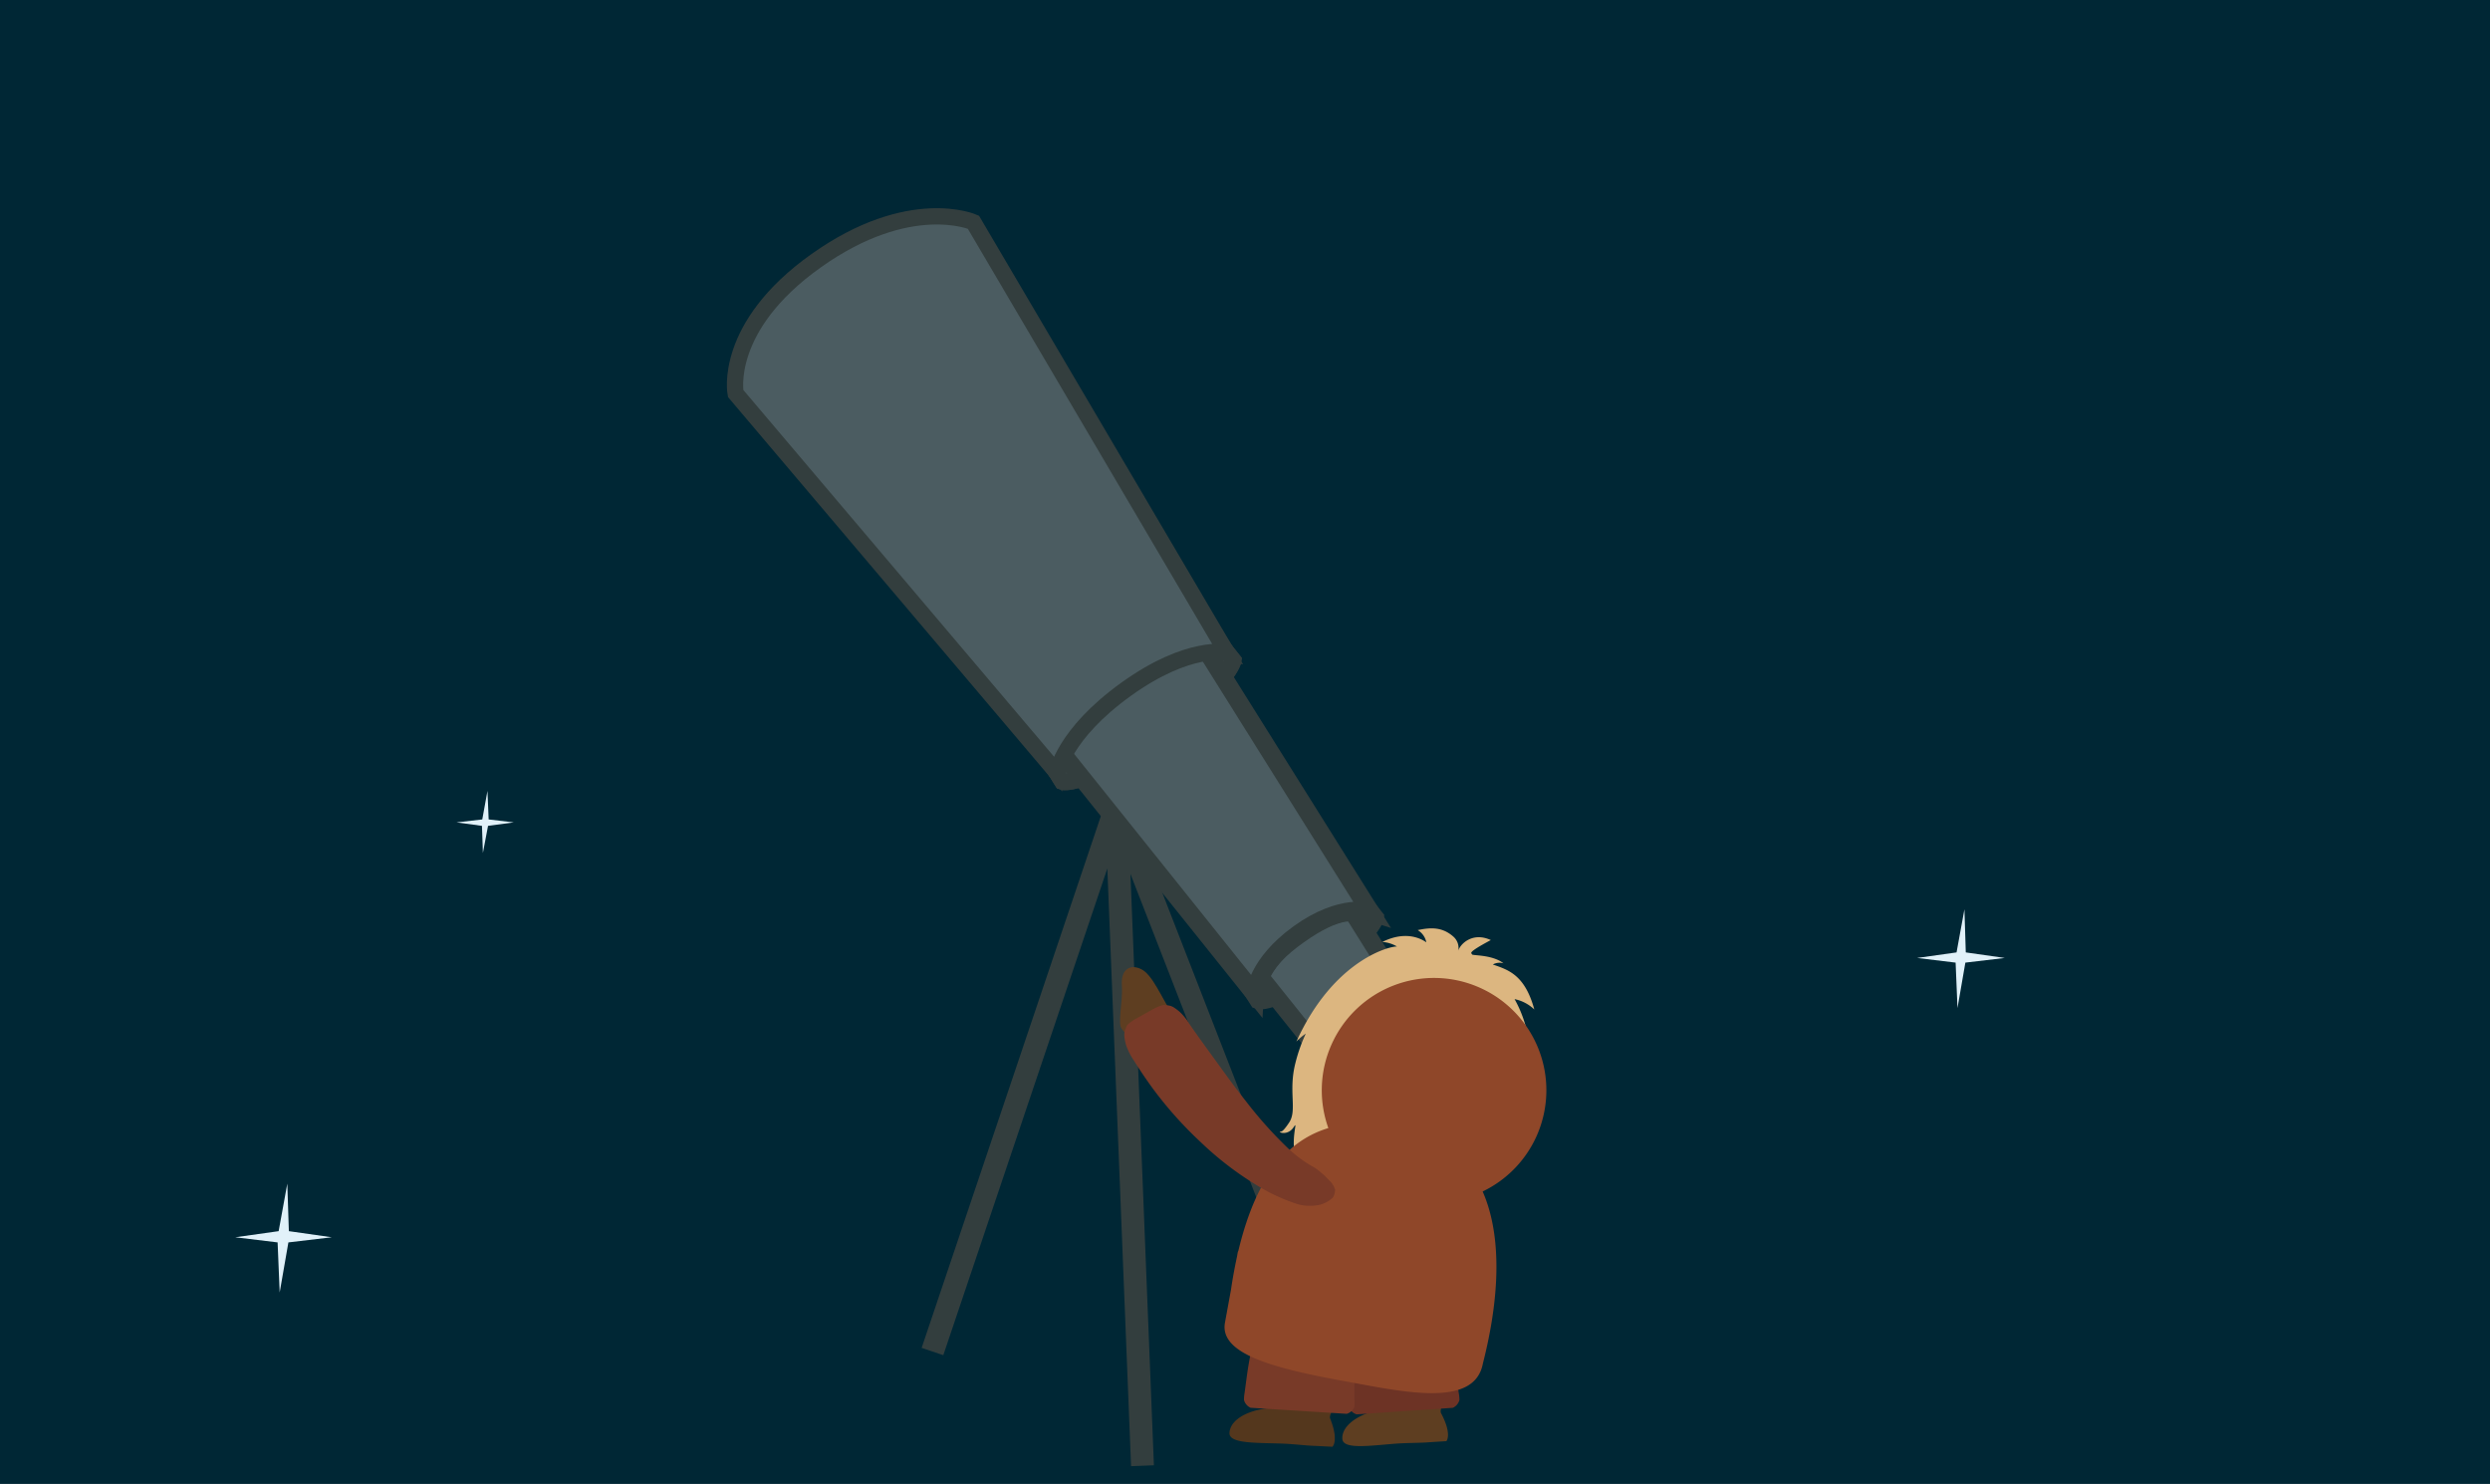 <svg xmlns="http://www.w3.org/2000/svg" viewBox="0 0 480.31 286.25"><defs><style>.cls-2{fill:#e1f1f9}.cls-3,.cls-5,.cls-6{fill:none;stroke:#333e3e;stroke-miterlimit:10}.cls-3{stroke-width:4.41px}.cls-4{fill:#4b5c61}.cls-5{stroke-width:3.14px}.cls-6{stroke-width:3.48px}.cls-7{fill:#5e3e21}.cls-10{fill:#783a28}.cls-12{fill:#8f4729}</style></defs><g id="Layer_2" data-name="Layer 2"><g id="Layer_2-2" data-name="Layer 2"><path fill="#002735" d="M0 0h480.31v286.25H0z"/><path class="cls-2" d="M53.75 237.49l1.67-9.17.3 9.17 8.28 1.18-8.37.99-1.68 9.66-.4-9.66-8.17-.99 8.37-1.18zM377.41 183.72l1.52-8.32.26 8.32 7.52 1.07-7.6.9-1.52 8.77-.36-8.77-7.43-.9 7.61-1.07zM94.14 159.31l-.99 5.23-.18-5.23-4.91-.67 4.97-.57 1-5.51.23 5.51 4.85.57-4.97.67z"/><path class="cls-3" d="M220.38 282.74l-5.05-127.25-35.46 105.22M215.33 155.49l40.63 104.41"/><path class="cls-4" d="M204.92 150.8l-40.54-64.66s4.8-.8 14.43-7.54 11.43-10.82 11.43-10.82l47.67 59.6S237.3 131.84 223 142s-18.12 8.83-18.12 8.83"/><path class="cls-5" d="M204.92 150.8l-40.54-64.66s4.8-.8 14.43-7.54 11.43-10.82 11.43-10.82l47.67 59.6S237.3 131.84 223 142s-18.08 8.8-18.08 8.8z"/><path class="cls-4" d="M144 74.19l59.95 74.89s3-5.38 15-14.06 17.67-9.16 17.67-9.16L185.7 44.57s-6.77-3-24.82 9.84S144 74.19 144 74.19"/><path class="cls-5" d="M144 74.19l59.95 74.89s3-5.38 15-14.06 17.67-9.16 17.67-9.16L185.7 44.57s-6.77-3-24.82 9.84S144 74.19 144 74.19z"/><path class="cls-4" d="M204.92 150.8l-40.54-64.66s4.8-.8 14.43-7.54 11.43-10.82 11.43-10.82l47.67 59.6S237.3 131.84 223 142s-18.12 8.83-18.12 8.83"/><path class="cls-5" d="M204.92 150.8l-40.54-64.66s4.8-.8 14.43-7.54 11.43-10.82 11.43-10.82l47.67 59.6S237.3 131.84 223 142s-18.08 8.8-18.08 8.8z"/><path class="cls-4" d="M242.73 192.92l-27.62-44s3.27-.54 9.83-5.14 7.79-7.37 7.79-7.37L265.2 177s-.41 3-10.13 9.94-12.34 6-12.34 6"/><path class="cls-6" d="M242.73 192.92l-27.62-44s3.27-.54 9.83-5.14 7.79-7.37 7.79-7.37L265.2 177s-.41 3-10.13 9.94-12.34 5.98-12.34 5.98z"/><path class="cls-4" d="M269.28 221.41L252 193.86s2-.34 6.14-3.21S263 186 263 186l20.31 25.4s-.26 1.89-6.34 6.21-7.72 3.76-7.72 3.76"/><path class="cls-6" d="M269.28 221.41L252 193.86s2-.34 6.14-3.21S263 186 263 186l20.31 25.4s-.26 1.89-6.34 6.21-7.69 3.8-7.69 3.8z"/><path class="cls-4" d="M243.31 188.77l25.54 31.91s1.27-2.29 6.41-6 7.53-3.9 7.53-3.9l-21.7-34.64s-2.88-1.26-10.57 4.2-7.21 8.42-7.21 8.42"/><path class="cls-6" d="M243.31 188.77l25.54 31.91s1.27-2.29 6.41-6 7.53-3.9 7.53-3.9l-21.7-34.64s-2.88-1.26-10.57 4.2-7.21 8.43-7.21 8.43z"/><path class="cls-4" d="M201.2 140.73l40.84 51s.31-5.74 8.53-11.66 13.75-4.16 13.75-4.16l-34.69-55.38s-4.61-2-16.91 6.7-11.52 13.48-11.52 13.48"/><path class="cls-6" d="M201.2 140.73l40.84 51s.31-5.74 8.53-11.66 13.75-4.16 13.75-4.16l-34.69-55.38s-4.61-2-16.91 6.7-11.52 13.5-11.52 13.5z"/><path class="cls-4" d="M141.9 75.9l62 73.18s1.25-7.45 13.33-16.13 19.38-7.09 19.38-7.09l-48.85-83s-12.26-5.39-30.31 7.42S141.9 75.9 141.9 75.9"/><path class="cls-5" d="M141.9 75.9l62 73.18s1.25-7.45 13.33-16.13 19.38-7.09 19.38-7.09l-48.85-83s-12.26-5.39-30.31 7.42S141.9 75.9 141.9 75.9z"/><path class="cls-7" d="M279.11 268.56c.15-.79-6.3-.77-6.3-.77-1.06 1.58-1.64 2.43-1.49 3.85a17.79 17.79 0 0 0-2.74 0c-5.51.34-9.82 3-9.65 5.91.12 2.08 5.13 1.34 10.06.95 2.5-.2 5-.13 6.81-.3l3.2-.2s1.16-1.24-1-5.35c-.5-.75 1-3.31 1.11-4.09zm-.79 8.92z"/><path d="M258.21 269.74c.23-.77-9.64-1.92-9.64-1.92a20 20 0 0 0 1.55 4.12 17.87 17.87 0 0 0-2.72-.35c-5.51-.28-10.09 1.88-10.24 4.81-.11 2.07 4.94 1.9 9.89 2.06 2.51.08 4.95.42 6.8.46l3.17.16s1.29-1.1-.44-5.44c-.35-.75 1.42-3.13 1.63-3.9zm-1.78 8.78z" fill="#54371d"/><path d="M274.59 248.93a5.79 5.79 0 0 1 2.94 2.68c.36.93.62 1.87.94 2.81.56 1.88 1.11 3.76 1.51 5.66s.74 3.78 1 5.68l.39 2.86a7.54 7.54 0 0 1 .15 1.43 2.31 2.31 0 0 1-1.28 1.52l-18.54 1.26a2.28 2.28 0 0 1-1.48-1.34 7.6 7.6 0 0 1-.05-1.43v-2.88c0-1.92.07-3.85.23-5.77s.43-3.87.73-5.81c.18-1 .32-1.94.55-2.92a5.82 5.82 0 0 1 2.55-3.05z" fill="#6d3325"/><path class="cls-10" d="M257.1 249.58a5.78 5.78 0 0 1 2.57 3c.24 1 .38 1.94.57 2.91.31 1.94.61 3.88.76 5.8s.24 3.86.26 5.77v2.88a8.63 8.63 0 0 1 0 1.44 2.32 2.32 0 0 1-1.47 1.35l-18.55-1.17a2.26 2.26 0 0 1-1.28-1.52 7.68 7.68 0 0 1 .13-1.43l.38-2.85c.26-1.9.57-3.8 1-5.69s.93-3.78 1.48-5.67c.31-.94.57-1.88.92-2.82a5.81 5.81 0 0 1 2.93-2.69z"/><path class="cls-7" d="M226.67 196.59c-2.72-4.38-4.35-8.54-6.5-9.62s-4 0-3.77 3.14-.9 7.28 0 8.39c1.17 1.46 3.46 4.24 4.89 4s6.87-4 6.87-4z"/><path d="M251.93 234.49c-1.33-2.27-.5-6-1.69-9.68-1.64-5 .36-9-.69-7.39s-2.79 1.1-2.63.88.19.59 1.76-1.78-.2-6 1.2-11.47a31.27 31.27 0 0 1 2-5.66 10.8 10.8 0 0 0-1.81 1.53c7.25-15.95 18.32-18.48 19.41-18.33a6.2 6.2 0 0 0-2.85-.88c4.94-2.47 8-.27 8.5.06a3.52 3.52 0 0 0-1.66-2.35c2.68-.58 4.84-.57 6.94 1.31a2.93 2.93 0 0 1 .89 2.67c.31-1.22 2.7-3.72 6.27-2.06-4.91 2.62-3.63 2.49-3.62 2.76s3.86 0 6.07 1.72a2.71 2.71 0 0 0-2.06.23c2.8 1 6.15 1.84 8 8.68a7.74 7.74 0 0 0-3.81-2c.4.73 5.77 9.81 1.08 19.77-.18-.51-1-3.33-1.46-3.33.46 2.23 1.77 9.82-12.61 21.35.53-.81 1.39-3 1-3.26-.58 1.76-4.89 4.59-11.67 4.56-9.23-.03-13.65.48-16.56 2.67z" fill="#dcb680"/><path class="cls-12" d="M237.45 248.8l-1.15 6.29c-1.18 6.12 9.49 8.87 23 11.33 11.64 2.12 25.13 5.2 26.74-3.4 5.69-22.22 2.91-42.21-16.57-45.77-19.29-3.53-26.93 8.8-30.6 24.05a.81.81 0 0 0-.11.27l-.16.89a96.14 96.14 0 0 0-1.15 6.34z"/><path class="cls-10" d="M257.54 229.52c-.1 1.12-.4 1.51-.71 1.74a7.1 7.1 0 0 1-1 .66 5.59 5.59 0 0 1-2.13.62 8.52 8.52 0 0 1-4-.46 35.64 35.64 0 0 1-6.77-3.14 62.32 62.32 0 0 1-11.17-8.48 75.75 75.75 0 0 1-9.15-10.16 86.327 86.327 0 0 1-3.84-5.65 12.6 12.6 0 0 1-1.57-3.08 10.53 10.53 0 0 1-.33-1.81 2.82 2.82 0 0 1 .17-1.09l.27-.65c0-.19.21-.45 1.37-1.26l4.17-2.33c1.29-.57 1.6-.6 1.77-.55l.67.06a2.83 2.83 0 0 1 1 .31 9.79 9.79 0 0 1 1.34 1 11.69 11.69 0 0 1 1.89 2.4c1.16 1.68 2.36 3.34 3.56 5 2.42 3.31 4.78 6.67 7.32 9.86a81 81 0 0 0 8 8.94 24.6 24.6 0 0 0 4.42 3.36c.38.23.75.4 1.1.66s.68.51 1 .82a8.37 8.37 0 0 1 1.09 1 7.84 7.84 0 0 0 .64.65 4 4 0 0 1 .9 1.6z"/><path class="cls-12" d="M256.83 201.52a21.66 21.66 0 1 0 28.6-11 21.65 21.65 0 0 0-28.6 11z"/></g></g></svg>